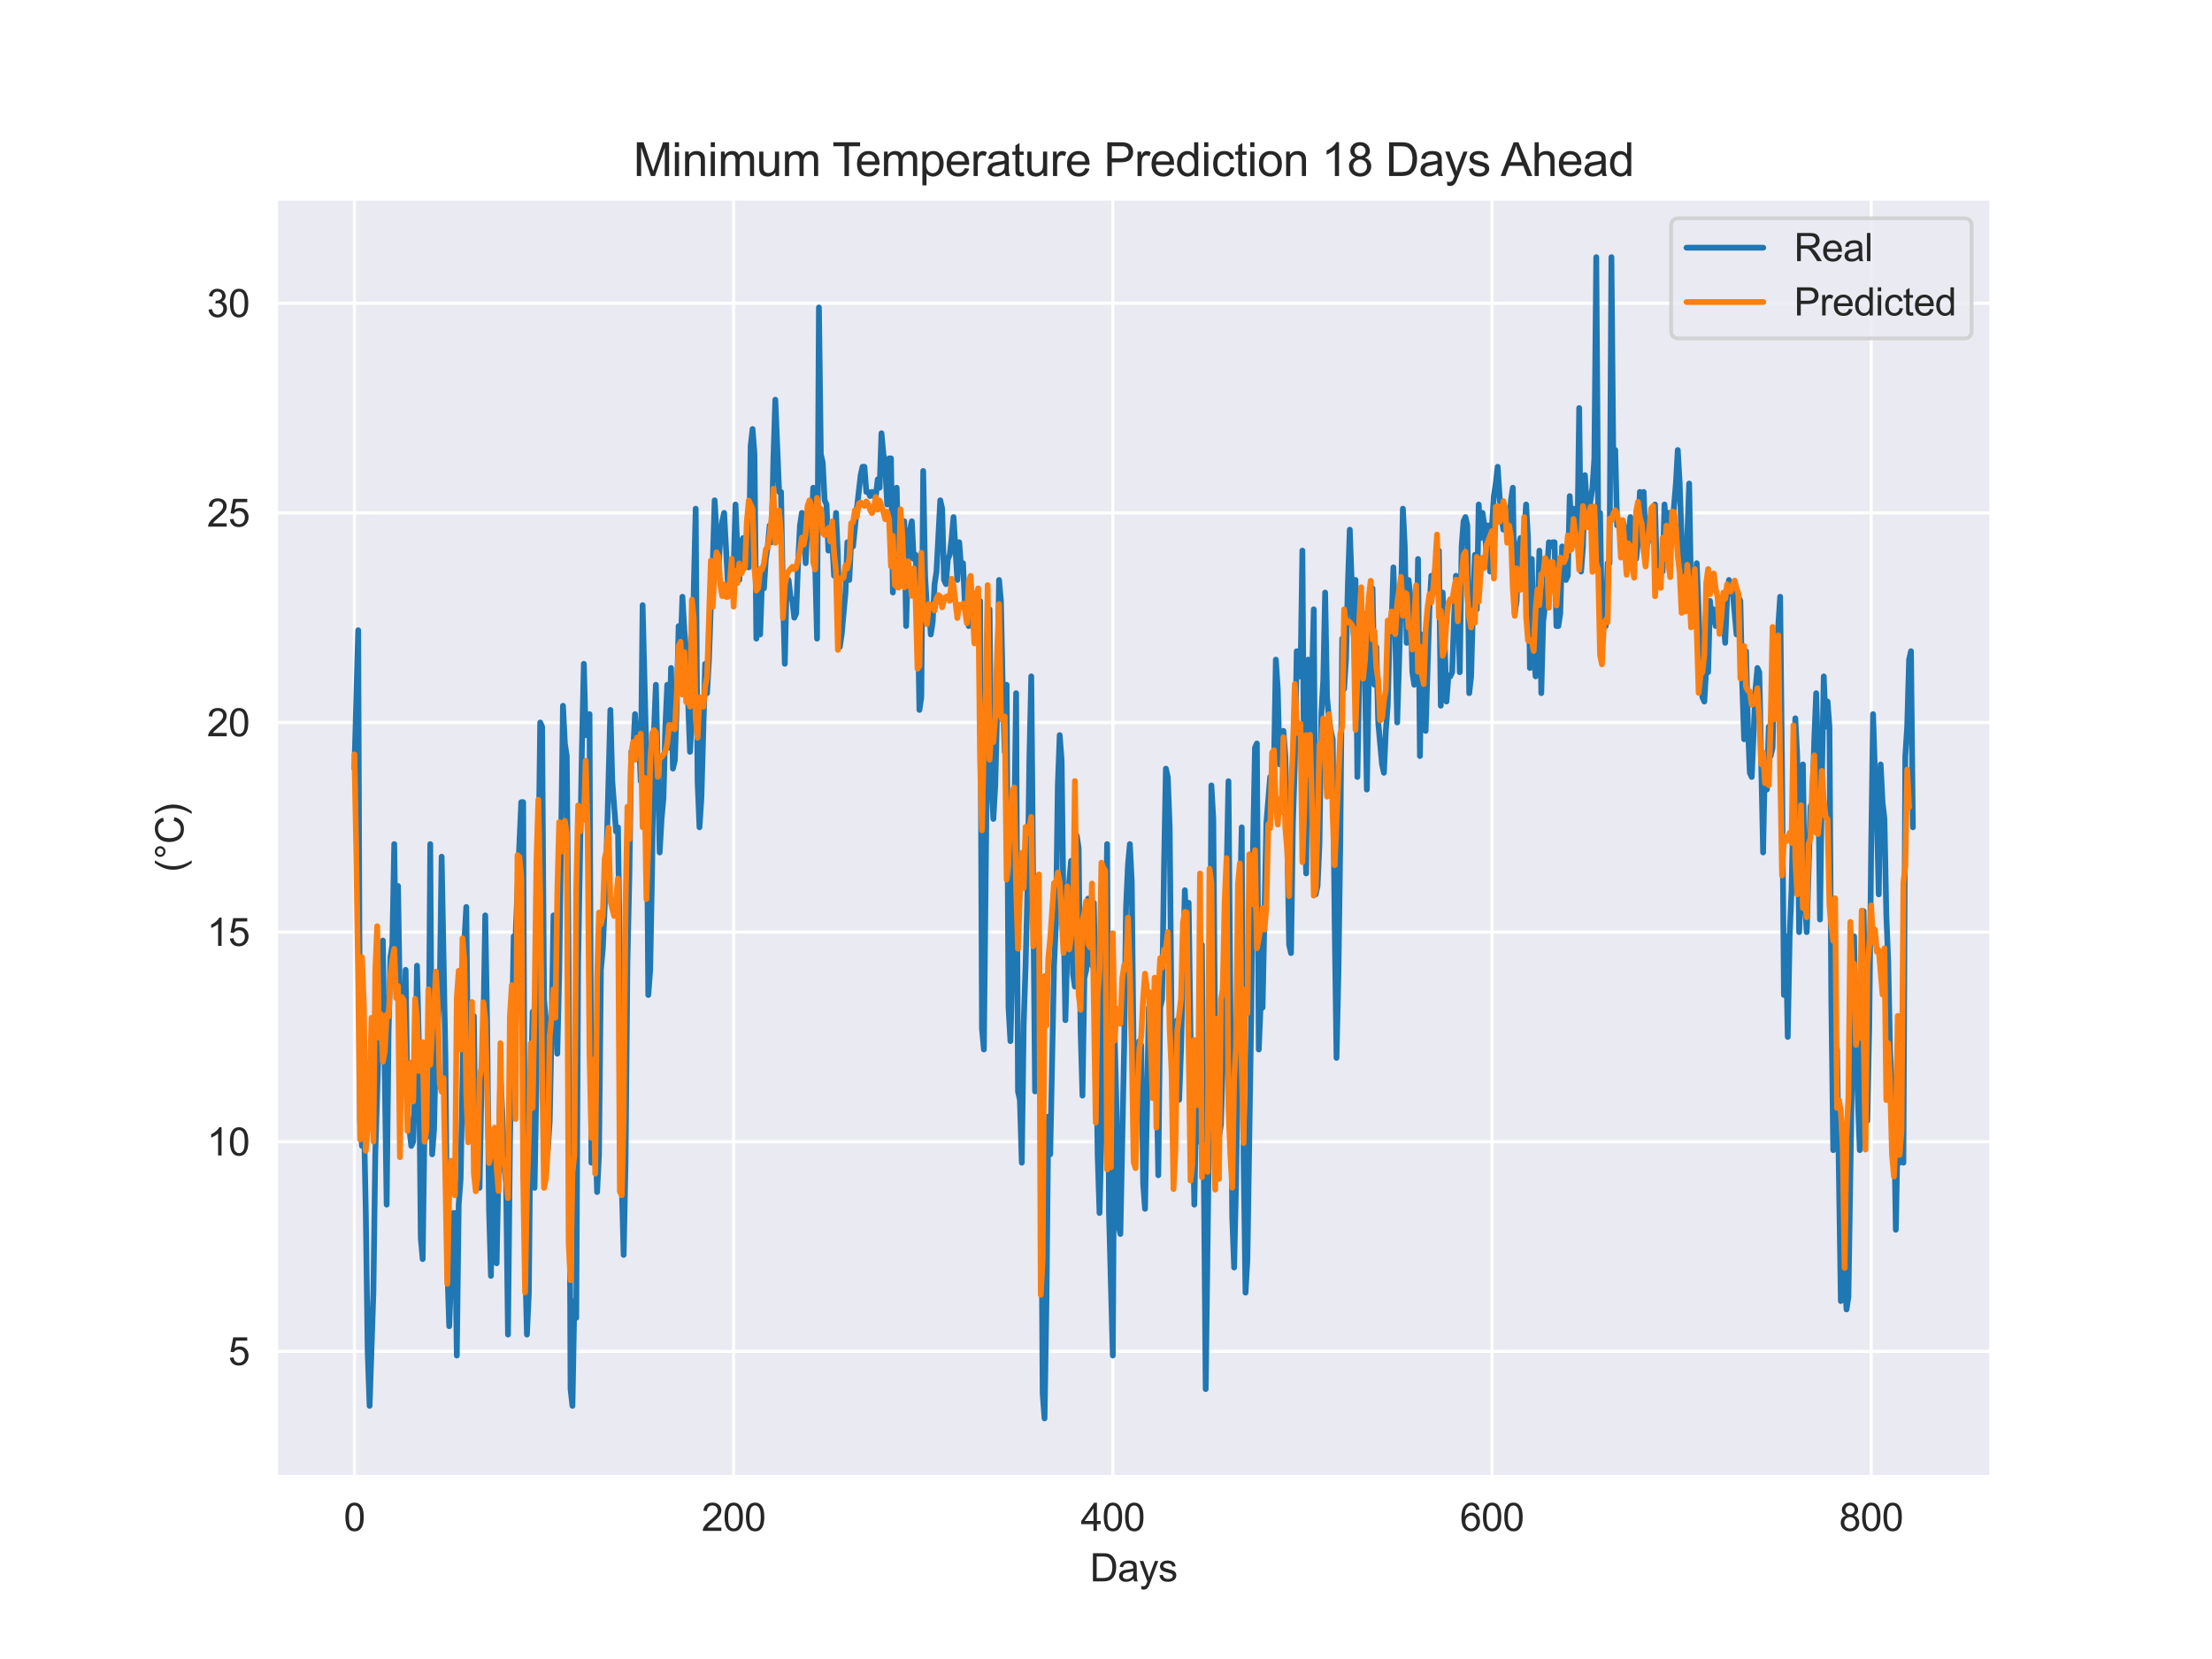 <?xml version="1.0" encoding="utf-8" standalone="no"?>
<!DOCTYPE svg PUBLIC "-//W3C//DTD SVG 1.1//EN"
  "http://www.w3.org/Graphics/SVG/1.1/DTD/svg11.dtd">
<svg xmlns:xlink="http://www.w3.org/1999/xlink" width="576pt" height="432pt" viewBox="0 0 576 432" xmlns="http://www.w3.org/2000/svg" version="1.1">
 <defs>
  <style type="text/css">*{stroke-linejoin: round; stroke-linecap: butt}</style>
 </defs>
 <g id="figure_1">
  <g id="patch_1">
   <path d="M 0 432 
L 576 432 
L 576 0 
L 0 0 
z
" style="fill: #ffffff"/>
  </g>
  <g id="axes_1">
   <g id="patch_2">
    <path d="M 72 384.48 
L 518.4 384.48 
L 518.4 51.84 
L 72 51.84 
z
" style="fill: #eaeaf2"/>
   </g>
   <g id="matplotlib.axis_1">
    <g id="xtick_1">
     <g id="line2d_1">
      <path d="M 92.291 384.48 
L 92.291 51.84 
" clip-path="url(#pefe09cc3d1)" style="fill: none; stroke: #ffffff; stroke-width: 0.8; stroke-linecap: round"/>
     </g>
     <g id="text_1">
      <!-- 0 -->
      <g style="fill: #262626" transform="translate(89.51 398.638) scale(0.1 -0.1)">
       <defs>
        <path id="ArialMT-30" d="M 266 2259 
Q 266 3072 433 3567 
Q 600 4063 929 4331 
Q 1259 4600 1759 4600 
Q 2128 4600 2406 4451 
Q 2684 4303 2865 4023 
Q 3047 3744 3150 3342 
Q 3253 2941 3253 2259 
Q 3253 1453 3087 958 
Q 2922 463 2592 192 
Q 2263 -78 1759 -78 
Q 1097 -78 719 397 
Q 266 969 266 2259 
z
M 844 2259 
Q 844 1131 1108 757 
Q 1372 384 1759 384 
Q 2147 384 2411 759 
Q 2675 1134 2675 2259 
Q 2675 3391 2411 3762 
Q 2147 4134 1753 4134 
Q 1366 4134 1134 3806 
Q 844 3388 844 2259 
z
" transform="scale(0.016)"/>
       </defs>
       <use xlink:href="#ArialMT-30"/>
      </g>
     </g>
    </g>
    <g id="xtick_2">
     <g id="line2d_2">
      <path d="M 191.03 384.48 
L 191.03 51.84 
" clip-path="url(#pefe09cc3d1)" style="fill: none; stroke: #ffffff; stroke-width: 0.8; stroke-linecap: round"/>
     </g>
     <g id="text_2">
      <!-- 200 -->
      <g style="fill: #262626" transform="translate(182.689 398.638) scale(0.1 -0.1)">
       <defs>
        <path id="ArialMT-32" d="M 3222 541 
L 3222 0 
L 194 0 
Q 188 203 259 391 
Q 375 700 629 1000 
Q 884 1300 1366 1694 
Q 2113 2306 2375 2664 
Q 2638 3022 2638 3341 
Q 2638 3675 2398 3904 
Q 2159 4134 1775 4134 
Q 1369 4134 1125 3890 
Q 881 3647 878 3216 
L 300 3275 
Q 359 3922 746 4261 
Q 1134 4600 1788 4600 
Q 2447 4600 2831 4234 
Q 3216 3869 3216 3328 
Q 3216 3053 3103 2787 
Q 2991 2522 2730 2228 
Q 2469 1934 1863 1422 
Q 1356 997 1212 845 
Q 1069 694 975 541 
L 3222 541 
z
" transform="scale(0.016)"/>
       </defs>
       <use xlink:href="#ArialMT-32"/>
       <use xlink:href="#ArialMT-30" x="55.615"/>
       <use xlink:href="#ArialMT-30" x="111.23"/>
      </g>
     </g>
    </g>
    <g id="xtick_3">
     <g id="line2d_3">
      <path d="M 289.769 384.48 
L 289.769 51.84 
" clip-path="url(#pefe09cc3d1)" style="fill: none; stroke: #ffffff; stroke-width: 0.8; stroke-linecap: round"/>
     </g>
     <g id="text_3">
      <!-- 400 -->
      <g style="fill: #262626" transform="translate(281.428 398.638) scale(0.1 -0.1)">
       <defs>
        <path id="ArialMT-34" d="M 2069 0 
L 2069 1097 
L 81 1097 
L 81 1613 
L 2172 4581 
L 2631 4581 
L 2631 1613 
L 3250 1613 
L 3250 1097 
L 2631 1097 
L 2631 0 
L 2069 0 
z
M 2069 1613 
L 2069 3678 
L 634 1613 
L 2069 1613 
z
" transform="scale(0.016)"/>
       </defs>
       <use xlink:href="#ArialMT-34"/>
       <use xlink:href="#ArialMT-30" x="55.615"/>
       <use xlink:href="#ArialMT-30" x="111.23"/>
      </g>
     </g>
    </g>
    <g id="xtick_4">
     <g id="line2d_4">
      <path d="M 388.509 384.48 
L 388.509 51.84 
" clip-path="url(#pefe09cc3d1)" style="fill: none; stroke: #ffffff; stroke-width: 0.8; stroke-linecap: round"/>
     </g>
     <g id="text_4">
      <!-- 600 -->
      <g style="fill: #262626" transform="translate(380.167 398.638) scale(0.1 -0.1)">
       <defs>
        <path id="ArialMT-36" d="M 3184 3459 
L 2625 3416 
Q 2550 3747 2413 3897 
Q 2184 4138 1850 4138 
Q 1581 4138 1378 3988 
Q 1113 3794 959 3422 
Q 806 3050 800 2363 
Q 1003 2672 1297 2822 
Q 1591 2972 1913 2972 
Q 2475 2972 2870 2558 
Q 3266 2144 3266 1488 
Q 3266 1056 3080 686 
Q 2894 316 2569 119 
Q 2244 -78 1831 -78 
Q 1128 -78 684 439 
Q 241 956 241 2144 
Q 241 3472 731 4075 
Q 1159 4600 1884 4600 
Q 2425 4600 2770 4297 
Q 3116 3994 3184 3459 
z
M 888 1484 
Q 888 1194 1011 928 
Q 1134 663 1356 523 
Q 1578 384 1822 384 
Q 2178 384 2434 671 
Q 2691 959 2691 1453 
Q 2691 1928 2437 2201 
Q 2184 2475 1800 2475 
Q 1419 2475 1153 2201 
Q 888 1928 888 1484 
z
" transform="scale(0.016)"/>
       </defs>
       <use xlink:href="#ArialMT-36"/>
       <use xlink:href="#ArialMT-30" x="55.615"/>
       <use xlink:href="#ArialMT-30" x="111.23"/>
      </g>
     </g>
    </g>
    <g id="xtick_5">
     <g id="line2d_5">
      <path d="M 487.248 384.48 
L 487.248 51.84 
" clip-path="url(#pefe09cc3d1)" style="fill: none; stroke: #ffffff; stroke-width: 0.8; stroke-linecap: round"/>
     </g>
     <g id="text_5">
      <!-- 800 -->
      <g style="fill: #262626" transform="translate(478.906 398.638) scale(0.1 -0.1)">
       <defs>
        <path id="ArialMT-38" d="M 1131 2484 
Q 781 2613 612 2850 
Q 444 3088 444 3419 
Q 444 3919 803 4259 
Q 1163 4600 1759 4600 
Q 2359 4600 2725 4251 
Q 3091 3903 3091 3403 
Q 3091 3084 2923 2848 
Q 2756 2613 2416 2484 
Q 2838 2347 3058 2040 
Q 3278 1734 3278 1309 
Q 3278 722 2862 322 
Q 2447 -78 1769 -78 
Q 1091 -78 675 323 
Q 259 725 259 1325 
Q 259 1772 486 2073 
Q 713 2375 1131 2484 
z
M 1019 3438 
Q 1019 3113 1228 2906 
Q 1438 2700 1772 2700 
Q 2097 2700 2305 2904 
Q 2513 3109 2513 3406 
Q 2513 3716 2298 3927 
Q 2084 4138 1766 4138 
Q 1444 4138 1231 3931 
Q 1019 3725 1019 3438 
z
M 838 1322 
Q 838 1081 952 856 
Q 1066 631 1291 507 
Q 1516 384 1775 384 
Q 2178 384 2440 643 
Q 2703 903 2703 1303 
Q 2703 1709 2433 1975 
Q 2163 2241 1756 2241 
Q 1359 2241 1098 1978 
Q 838 1716 838 1322 
z
" transform="scale(0.016)"/>
       </defs>
       <use xlink:href="#ArialMT-38"/>
       <use xlink:href="#ArialMT-30" x="55.615"/>
       <use xlink:href="#ArialMT-30" x="111.23"/>
      </g>
     </g>
    </g>
    <g id="text_6">
     <!-- Days -->
     <g style="fill: #262626" transform="translate(283.809 411.783) scale(0.1 -0.1)">
      <defs>
       <path id="ArialMT-44" d="M 494 0 
L 494 4581 
L 2072 4581 
Q 2606 4581 2888 4516 
Q 3281 4425 3559 4188 
Q 3922 3881 4101 3404 
Q 4281 2928 4281 2316 
Q 4281 1794 4159 1391 
Q 4038 988 3847 723 
Q 3656 459 3429 307 
Q 3203 156 2883 78 
Q 2563 0 2147 0 
L 494 0 
z
M 1100 541 
L 2078 541 
Q 2531 541 2789 625 
Q 3047 709 3200 863 
Q 3416 1078 3536 1442 
Q 3656 1806 3656 2325 
Q 3656 3044 3420 3430 
Q 3184 3816 2847 3947 
Q 2603 4041 2063 4041 
L 1100 4041 
L 1100 541 
z
" transform="scale(0.016)"/>
       <path id="ArialMT-61" d="M 2588 409 
Q 2275 144 1986 34 
Q 1697 -75 1366 -75 
Q 819 -75 525 192 
Q 231 459 231 875 
Q 231 1119 342 1320 
Q 453 1522 633 1644 
Q 813 1766 1038 1828 
Q 1203 1872 1538 1913 
Q 2219 1994 2541 2106 
Q 2544 2222 2544 2253 
Q 2544 2597 2384 2738 
Q 2169 2928 1744 2928 
Q 1347 2928 1158 2789 
Q 969 2650 878 2297 
L 328 2372 
Q 403 2725 575 2942 
Q 747 3159 1072 3276 
Q 1397 3394 1825 3394 
Q 2250 3394 2515 3294 
Q 2781 3194 2906 3042 
Q 3031 2891 3081 2659 
Q 3109 2516 3109 2141 
L 3109 1391 
Q 3109 606 3145 398 
Q 3181 191 3288 0 
L 2700 0 
Q 2613 175 2588 409 
z
M 2541 1666 
Q 2234 1541 1622 1453 
Q 1275 1403 1131 1340 
Q 988 1278 909 1158 
Q 831 1038 831 891 
Q 831 666 1001 516 
Q 1172 366 1500 366 
Q 1825 366 2078 508 
Q 2331 650 2450 897 
Q 2541 1088 2541 1459 
L 2541 1666 
z
" transform="scale(0.016)"/>
       <path id="ArialMT-79" d="M 397 -1278 
L 334 -750 
Q 519 -800 656 -800 
Q 844 -800 956 -737 
Q 1069 -675 1141 -563 
Q 1194 -478 1313 -144 
Q 1328 -97 1363 -6 
L 103 3319 
L 709 3319 
L 1400 1397 
Q 1534 1031 1641 628 
Q 1738 1016 1872 1384 
L 2581 3319 
L 3144 3319 
L 1881 -56 
Q 1678 -603 1566 -809 
Q 1416 -1088 1222 -1217 
Q 1028 -1347 759 -1347 
Q 597 -1347 397 -1278 
z
" transform="scale(0.016)"/>
       <path id="ArialMT-73" d="M 197 991 
L 753 1078 
Q 800 744 1014 566 
Q 1228 388 1613 388 
Q 2000 388 2187 545 
Q 2375 703 2375 916 
Q 2375 1106 2209 1216 
Q 2094 1291 1634 1406 
Q 1016 1563 777 1677 
Q 538 1791 414 1992 
Q 291 2194 291 2438 
Q 291 2659 392 2848 
Q 494 3038 669 3163 
Q 800 3259 1026 3326 
Q 1253 3394 1513 3394 
Q 1903 3394 2198 3281 
Q 2494 3169 2634 2976 
Q 2775 2784 2828 2463 
L 2278 2388 
Q 2241 2644 2061 2787 
Q 1881 2931 1553 2931 
Q 1166 2931 1000 2803 
Q 834 2675 834 2503 
Q 834 2394 903 2306 
Q 972 2216 1119 2156 
Q 1203 2125 1616 2013 
Q 2213 1853 2448 1751 
Q 2684 1650 2818 1456 
Q 2953 1263 2953 975 
Q 2953 694 2789 445 
Q 2625 197 2315 61 
Q 2006 -75 1616 -75 
Q 969 -75 630 194 
Q 291 463 197 991 
z
" transform="scale(0.016)"/>
      </defs>
      <use xlink:href="#ArialMT-44"/>
      <use xlink:href="#ArialMT-61" x="72.217"/>
      <use xlink:href="#ArialMT-79" x="127.832"/>
      <use xlink:href="#ArialMT-73" x="177.832"/>
     </g>
    </g>
   </g>
   <g id="matplotlib.axis_2">
    <g id="ytick_1">
     <g id="line2d_6">
      <path d="M 72 351.893 
L 518.4 351.893 
" clip-path="url(#pefe09cc3d1)" style="fill: none; stroke: #ffffff; stroke-width: 0.8; stroke-linecap: round"/>
     </g>
     <g id="text_7">
      <!-- 5 -->
      <g style="fill: #262626" transform="translate(59.439 355.472) scale(0.1 -0.1)">
       <defs>
        <path id="ArialMT-35" d="M 266 1200 
L 856 1250 
Q 922 819 1161 601 
Q 1400 384 1738 384 
Q 2144 384 2425 690 
Q 2706 997 2706 1503 
Q 2706 1984 2436 2262 
Q 2166 2541 1728 2541 
Q 1456 2541 1237 2417 
Q 1019 2294 894 2097 
L 366 2166 
L 809 4519 
L 3088 4519 
L 3088 3981 
L 1259 3981 
L 1013 2750 
Q 1425 3038 1878 3038 
Q 2478 3038 2890 2622 
Q 3303 2206 3303 1553 
Q 3303 931 2941 478 
Q 2500 -78 1738 -78 
Q 1113 -78 717 272 
Q 322 622 266 1200 
z
" transform="scale(0.016)"/>
       </defs>
       <use xlink:href="#ArialMT-35"/>
      </g>
     </g>
    </g>
    <g id="ytick_2">
     <g id="line2d_7">
      <path d="M 72 297.308 
L 518.4 297.308 
" clip-path="url(#pefe09cc3d1)" style="fill: none; stroke: #ffffff; stroke-width: 0.8; stroke-linecap: round"/>
     </g>
     <g id="text_8">
      <!-- 10 -->
      <g style="fill: #262626" transform="translate(53.878 300.887) scale(0.1 -0.1)">
       <defs>
        <path id="ArialMT-31" d="M 2384 0 
L 1822 0 
L 1822 3584 
Q 1619 3391 1289 3197 
Q 959 3003 697 2906 
L 697 3450 
Q 1169 3672 1522 3987 
Q 1875 4303 2022 4600 
L 2384 4600 
L 2384 0 
z
" transform="scale(0.016)"/>
       </defs>
       <use xlink:href="#ArialMT-31"/>
       <use xlink:href="#ArialMT-30" x="55.615"/>
      </g>
     </g>
    </g>
    <g id="ytick_3">
     <g id="line2d_8">
      <path d="M 72 242.723 
L 518.4 242.723 
" clip-path="url(#pefe09cc3d1)" style="fill: none; stroke: #ffffff; stroke-width: 0.8; stroke-linecap: round"/>
     </g>
     <g id="text_9">
      <!-- 15 -->
      <g style="fill: #262626" transform="translate(53.878 246.302) scale(0.1 -0.1)">
       <use xlink:href="#ArialMT-31"/>
       <use xlink:href="#ArialMT-35" x="55.615"/>
      </g>
     </g>
    </g>
    <g id="ytick_4">
     <g id="line2d_9">
      <path d="M 72 188.138 
L 518.4 188.138 
" clip-path="url(#pefe09cc3d1)" style="fill: none; stroke: #ffffff; stroke-width: 0.8; stroke-linecap: round"/>
     </g>
     <g id="text_10">
      <!-- 20 -->
      <g style="fill: #262626" transform="translate(53.878 191.717) scale(0.1 -0.1)">
       <use xlink:href="#ArialMT-32"/>
       <use xlink:href="#ArialMT-30" x="55.615"/>
      </g>
     </g>
    </g>
    <g id="ytick_5">
     <g id="line2d_10">
      <path d="M 72 133.554 
L 518.4 133.554 
" clip-path="url(#pefe09cc3d1)" style="fill: none; stroke: #ffffff; stroke-width: 0.8; stroke-linecap: round"/>
     </g>
     <g id="text_11">
      <!-- 25 -->
      <g style="fill: #262626" transform="translate(53.878 137.132) scale(0.1 -0.1)">
       <use xlink:href="#ArialMT-32"/>
       <use xlink:href="#ArialMT-35" x="55.615"/>
      </g>
     </g>
    </g>
    <g id="ytick_6">
     <g id="line2d_11">
      <path d="M 72 78.969 
L 518.4 78.969 
" clip-path="url(#pefe09cc3d1)" style="fill: none; stroke: #ffffff; stroke-width: 0.8; stroke-linecap: round"/>
     </g>
     <g id="text_12">
      <!-- 30 -->
      <g style="fill: #262626" transform="translate(53.878 82.548) scale(0.1 -0.1)">
       <defs>
        <path id="ArialMT-33" d="M 269 1209 
L 831 1284 
Q 928 806 1161 595 
Q 1394 384 1728 384 
Q 2125 384 2398 659 
Q 2672 934 2672 1341 
Q 2672 1728 2419 1979 
Q 2166 2231 1775 2231 
Q 1616 2231 1378 2169 
L 1441 2663 
Q 1497 2656 1531 2656 
Q 1891 2656 2178 2843 
Q 2466 3031 2466 3422 
Q 2466 3731 2256 3934 
Q 2047 4138 1716 4138 
Q 1388 4138 1169 3931 
Q 950 3725 888 3313 
L 325 3413 
Q 428 3978 793 4289 
Q 1159 4600 1703 4600 
Q 2078 4600 2393 4439 
Q 2709 4278 2876 4000 
Q 3044 3722 3044 3409 
Q 3044 3113 2884 2869 
Q 2725 2625 2413 2481 
Q 2819 2388 3044 2092 
Q 3269 1797 3269 1353 
Q 3269 753 2831 336 
Q 2394 -81 1725 -81 
Q 1122 -81 723 278 
Q 325 638 269 1209 
z
" transform="scale(0.016)"/>
       </defs>
       <use xlink:href="#ArialMT-33"/>
       <use xlink:href="#ArialMT-30" x="55.615"/>
      </g>
     </g>
    </g>
    <g id="text_13">
     <!-- (°C) -->
     <g style="fill: #262626" transform="translate(47.773 227.1) rotate(-90) scale(0.1 -0.1)">
      <defs>
       <path id="ArialMT-28" d="M 1497 -1347 
Q 1031 -759 709 28 
Q 388 816 388 1659 
Q 388 2403 628 3084 
Q 909 3875 1497 4659 
L 1900 4659 
Q 1522 4009 1400 3731 
Q 1209 3300 1100 2831 
Q 966 2247 966 1656 
Q 966 153 1900 -1347 
L 1497 -1347 
z
" transform="scale(0.016)"/>
       <path id="ArialMT-b0" d="M 400 3794 
Q 400 4153 654 4406 
Q 909 4659 1266 4659 
Q 1628 4659 1881 4406 
Q 2134 4153 2134 3794 
Q 2134 3434 1879 3179 
Q 1625 2925 1266 2925 
Q 909 2925 654 3178 
Q 400 3431 400 3794 
z
M 741 3794 
Q 741 3575 895 3420 
Q 1050 3266 1269 3266 
Q 1484 3266 1639 3420 
Q 1794 3575 1794 3794 
Q 1794 4013 1639 4167 
Q 1484 4322 1269 4322 
Q 1050 4322 895 4167 
Q 741 4013 741 3794 
z
" transform="scale(0.016)"/>
       <path id="ArialMT-43" d="M 3763 1606 
L 4369 1453 
Q 4178 706 3683 314 
Q 3188 -78 2472 -78 
Q 1731 -78 1267 223 
Q 803 525 561 1097 
Q 319 1669 319 2325 
Q 319 3041 592 3573 
Q 866 4106 1370 4382 
Q 1875 4659 2481 4659 
Q 3169 4659 3637 4309 
Q 4106 3959 4291 3325 
L 3694 3184 
Q 3534 3684 3231 3912 
Q 2928 4141 2469 4141 
Q 1941 4141 1586 3887 
Q 1231 3634 1087 3207 
Q 944 2781 944 2328 
Q 944 1744 1114 1308 
Q 1284 872 1643 656 
Q 2003 441 2422 441 
Q 2931 441 3284 734 
Q 3638 1028 3763 1606 
z
" transform="scale(0.016)"/>
       <path id="ArialMT-29" d="M 791 -1347 
L 388 -1347 
Q 1322 153 1322 1656 
Q 1322 2244 1188 2822 
Q 1081 3291 891 3722 
Q 769 4003 388 4659 
L 791 4659 
Q 1378 3875 1659 3084 
Q 1900 2403 1900 1659 
Q 1900 816 1576 28 
Q 1253 -759 791 -1347 
z
" transform="scale(0.016)"/>
      </defs>
      <use xlink:href="#ArialMT-28"/>
      <use xlink:href="#ArialMT-b0" x="33.301"/>
      <use xlink:href="#ArialMT-43" x="73.291"/>
      <use xlink:href="#ArialMT-29" x="145.508"/>
     </g>
    </g>
   </g>
   <g id="line2d_12">
    <path d="M 92.291 200.147 
L 93.278 164.121 
L 93.772 291.85 
L 94.266 298.4 
L 94.759 290.758 
L 95.253 315.867 
L 95.747 351.893 
L 96.24 366.085 
L 97.228 336.609 
L 97.722 300.583 
L 98.709 268.924 
L 99.696 244.907 
L 100.684 313.683 
L 101.177 268.924 
L 101.671 249.273 
L 102.165 245.998 
L 102.659 219.798 
L 103.152 255.824 
L 103.646 230.715 
L 104.14 262.374 
L 104.633 276.566 
L 105.127 274.382 
L 105.621 252.548 
L 106.114 289.666 
L 107.102 298.4 
L 107.595 297.308 
L 108.089 283.116 
L 108.583 251.457 
L 109.077 272.199 
L 109.57 322.417 
L 110.064 327.876 
L 110.558 291.85 
L 111.051 296.216 
L 111.545 287.483 
L 112.039 219.798 
L 112.532 300.583 
L 113.026 294.033 
L 113.52 271.107 
L 114.014 266.741 
L 114.507 258.007 
L 115.001 223.073 
L 115.988 275.474 
L 116.482 330.059 
L 116.976 345.343 
L 117.469 332.242 
L 117.963 315.867 
L 118.457 315.867 
L 118.95 352.985 
L 119.444 313.683 
L 119.938 307.133 
L 120.432 280.933 
L 120.925 244.907 
L 121.419 236.173 
L 121.913 282.024 
L 122.406 285.299 
L 122.9 264.557 
L 123.394 264.557 
L 123.887 304.95 
L 124.381 306.042 
L 124.875 309.317 
L 125.369 283.116 
L 125.862 267.832 
L 126.356 238.356 
L 126.85 266.741 
L 127.343 314.775 
L 127.837 332.242 
L 128.331 295.125 
L 128.824 297.308 
L 129.318 328.967 
L 130.306 279.841 
L 130.799 289.666 
L 131.293 303.858 
L 131.787 308.225 
L 132.28 347.526 
L 132.774 298.4 
L 133.761 243.815 
L 134.255 243.815 
L 135.242 219.798 
L 135.736 208.881 
L 136.23 208.881 
L 136.724 327.876 
L 137.217 347.526 
L 137.711 336.609 
L 138.205 285.299 
L 138.698 263.465 
L 139.192 309.317 
L 139.686 282.024 
L 140.179 226.348 
L 140.673 188.138 
L 141.167 189.23 
L 141.661 260.19 
L 142.154 265.649 
L 142.648 299.491 
L 143.142 291.85 
L 143.635 267.832 
L 144.129 238.356 
L 145.116 274.382 
L 145.61 253.64 
L 146.597 183.772 
L 147.091 193.597 
L 147.585 196.872 
L 148.079 252.548 
L 148.572 361.718 
L 149.066 366.085 
L 149.56 338.792 
L 150.053 343.159 
L 150.547 250.365 
L 151.534 194.689 
L 152.028 172.855 
L 152.522 191.413 
L 153.016 191.413 
L 153.509 185.955 
L 154.003 302.766 
L 154.99 294.033 
L 155.484 310.408 
L 155.978 300.583 
L 156.471 252.548 
L 156.965 247.09 
L 157.459 236.173 
L 157.952 221.981 
L 158.94 184.863 
L 159.434 203.422 
L 160.421 216.522 
L 160.915 215.431 
L 161.408 249.273 
L 161.902 308.225 
L 162.396 326.784 
L 162.889 302.766 
L 163.383 250.365 
L 163.877 228.531 
L 164.371 195.78 
L 164.864 195.78 
L 165.358 185.955 
L 165.852 193.597 
L 166.345 191.413 
L 166.839 203.422 
L 167.333 157.571 
L 168.32 196.872 
L 168.814 259.099 
L 169.307 252.548 
L 169.801 226.348 
L 170.295 190.322 
L 170.789 178.313 
L 171.776 221.981 
L 172.27 213.247 
L 172.763 207.789 
L 173.257 189.23 
L 173.751 178.313 
L 174.244 194.689 
L 174.738 173.946 
L 175.232 200.147 
L 175.726 197.964 
L 176.219 183.772 
L 176.713 163.029 
L 177.207 169.579 
L 177.7 155.387 
L 178.194 164.121 
L 178.688 169.579 
L 179.675 195.78 
L 180.169 187.047 
L 180.663 153.204 
L 181.156 132.462 
L 181.65 203.422 
L 182.144 215.431 
L 182.637 207.789 
L 183.625 172.855 
L 184.118 180.496 
L 184.612 171.763 
L 185.106 157.571 
L 185.599 146.654 
L 186.093 130.278 
L 187.081 147.746 
L 187.574 140.104 
L 188.068 135.737 
L 188.562 133.554 
L 189.549 152.112 
L 190.043 149.929 
L 190.536 151.021 
L 191.03 147.746 
L 191.524 131.37 
L 192.018 143.379 
L 192.511 151.021 
L 193.005 141.195 
L 193.499 140.104 
L 193.992 146.654 
L 194.486 142.287 
L 194.98 147.746 
L 195.473 116.086 
L 195.967 111.72 
L 196.461 118.27 
L 196.954 166.304 
L 197.448 159.754 
L 197.942 165.213 
L 198.436 151.021 
L 198.929 153.204 
L 199.423 145.562 
L 199.917 142.287 
L 200.41 136.829 
L 200.904 141.195 
L 201.398 119.361 
L 201.891 104.078 
L 202.879 128.095 
L 203.373 128.095 
L 203.866 154.296 
L 204.36 172.855 
L 204.854 151.021 
L 205.347 151.021 
L 205.841 155.387 
L 206.335 156.479 
L 206.828 160.846 
L 207.322 159.754 
L 207.816 146.654 
L 208.309 136.829 
L 208.803 133.554 
L 209.297 135.737 
L 209.791 146.654 
L 210.284 135.737 
L 210.778 136.829 
L 211.272 136.829 
L 211.765 127.003 
L 212.753 166.304 
L 213.246 80.06 
L 213.74 118.27 
L 214.234 120.453 
L 214.728 130.278 
L 215.221 131.37 
L 215.715 143.379 
L 216.209 140.104 
L 216.702 141.195 
L 217.196 149.929 
L 217.69 133.554 
L 218.183 144.47 
L 218.677 168.488 
L 219.171 165.213 
L 220.158 154.296 
L 220.652 141.195 
L 221.146 151.021 
L 221.639 141.195 
L 222.133 142.287 
L 223.12 132.462 
L 224.108 123.728 
L 224.601 121.545 
L 225.095 121.545 
L 225.589 128.095 
L 226.083 128.095 
L 226.576 129.187 
L 227.07 128.095 
L 227.564 129.187 
L 228.057 129.187 
L 228.551 124.82 
L 229.045 127.003 
L 229.538 112.811 
L 230.032 118.27 
L 230.526 121.545 
L 231.02 131.37 
L 231.513 119.361 
L 232.007 119.361 
L 232.501 154.296 
L 232.994 131.37 
L 233.488 127.003 
L 233.982 146.654 
L 234.475 144.47 
L 234.969 135.737 
L 235.463 135.737 
L 235.956 163.029 
L 236.45 145.562 
L 236.944 137.92 
L 237.438 135.737 
L 237.931 145.562 
L 238.425 144.47 
L 238.919 156.479 
L 239.412 184.863 
L 239.906 181.588 
L 240.4 122.637 
L 240.893 149.929 
L 241.387 158.663 
L 241.881 157.571 
L 242.375 165.213 
L 242.868 161.938 
L 243.362 152.112 
L 243.856 148.837 
L 244.843 130.278 
L 245.337 132.462 
L 245.83 151.021 
L 246.324 152.112 
L 246.818 145.562 
L 247.311 144.47 
L 247.805 140.104 
L 248.299 134.645 
L 249.286 151.021 
L 249.78 141.195 
L 250.274 147.746 
L 250.767 146.654 
L 251.261 157.571 
L 251.755 154.296 
L 252.248 163.029 
L 252.742 159.754 
L 253.236 154.296 
L 253.73 160.846 
L 254.223 164.121 
L 254.717 160.846 
L 255.211 156.479 
L 255.704 267.832 
L 256.198 273.291 
L 257.185 179.405 
L 257.679 158.663 
L 258.173 204.514 
L 258.666 213.247 
L 259.16 204.514 
L 259.654 184.863 
L 260.148 151.021 
L 260.641 156.479 
L 261.135 180.496 
L 261.629 195.78 
L 262.122 178.313 
L 262.616 262.374 
L 263.11 271.107 
L 263.603 252.548 
L 264.591 180.496 
L 265.085 284.208 
L 265.578 286.391 
L 266.072 302.766 
L 266.566 266.741 
L 267.059 251.457 
L 267.553 231.806 
L 268.047 197.964 
L 268.54 176.13 
L 269.528 284.208 
L 270.022 272.199 
L 270.515 243.815 
L 271.009 285.299 
L 271.503 362.81 
L 271.996 369.36 
L 272.49 338.792 
L 272.984 290.758 
L 273.477 300.583 
L 274.465 251.457 
L 274.958 240.54 
L 275.452 204.514 
L 275.946 191.413 
L 276.44 197.964 
L 276.933 237.265 
L 277.427 265.649 
L 278.414 229.623 
L 278.908 224.164 
L 279.402 253.64 
L 279.895 256.915 
L 280.389 217.614 
L 280.883 220.889 
L 281.377 267.832 
L 281.87 285.299 
L 282.364 254.732 
L 282.858 252.548 
L 283.351 233.99 
L 283.845 241.631 
L 284.339 251.457 
L 284.832 235.081 
L 285.326 262.374 
L 285.82 300.583 
L 286.313 315.867 
L 286.807 296.216 
L 287.301 240.54 
L 287.795 250.365 
L 288.288 219.798 
L 288.782 315.867 
L 289.769 352.985 
L 290.263 270.016 
L 290.757 289.666 
L 291.25 319.142 
L 291.744 321.325 
L 292.732 272.199 
L 293.225 236.173 
L 293.719 225.256 
L 294.213 219.798 
L 294.706 229.623 
L 295.2 275.474 
L 295.694 296.216 
L 296.681 271.107 
L 297.175 272.199 
L 297.668 308.225 
L 298.162 314.775 
L 299.15 262.374 
L 299.643 275.474 
L 300.137 259.099 
L 300.631 262.374 
L 301.124 277.657 
L 301.618 306.042 
L 302.112 262.374 
L 302.605 260.19 
L 303.099 226.348 
L 303.593 200.147 
L 304.087 202.33 
L 304.58 215.431 
L 305.074 266.741 
L 306.061 292.941 
L 306.555 265.649 
L 307.049 286.391 
L 307.542 273.291 
L 308.53 231.806 
L 309.023 244.907 
L 309.517 235.081 
L 310.011 270.016 
L 310.505 286.391 
L 310.998 313.683 
L 311.492 288.574 
L 311.986 297.308 
L 312.479 252.548 
L 312.973 245.998 
L 313.96 361.718 
L 314.948 285.299 
L 315.442 204.514 
L 315.935 213.247 
L 316.429 273.291 
L 316.923 287.483 
L 317.416 296.216 
L 317.91 292.941 
L 318.897 261.282 
L 319.391 228.531 
L 319.885 203.422 
L 320.872 316.959 
L 321.366 330.059 
L 321.86 308.225 
L 322.353 278.749 
L 322.847 237.265 
L 323.341 215.431 
L 323.834 301.675 
L 324.328 336.609 
L 324.822 327.876 
L 325.809 264.557 
L 326.303 219.798 
L 326.797 194.689 
L 327.29 193.597 
L 327.784 273.291 
L 328.278 261.282 
L 328.771 262.374 
L 329.759 214.339 
L 330.746 202.33 
L 331.24 205.605 
L 331.734 199.055 
L 332.227 171.763 
L 332.721 179.405 
L 333.215 199.055 
L 333.708 195.78 
L 334.202 190.322 
L 334.696 196.872 
L 335.189 217.614 
L 335.683 245.998 
L 336.177 248.182 
L 336.67 214.339 
L 337.164 199.055 
L 337.658 169.579 
L 338.152 176.13 
L 338.645 176.13 
L 339.139 143.379 
L 339.633 211.064 
L 340.126 227.439 
L 340.62 171.763 
L 341.114 204.514 
L 341.607 178.313 
L 342.101 158.663 
L 342.595 232.898 
L 343.089 230.715 
L 343.582 219.798 
L 344.076 185.955 
L 344.57 177.221 
L 345.063 154.296 
L 345.557 181.588 
L 346.051 187.047 
L 346.544 190.322 
L 347.038 192.505 
L 347.532 239.448 
L 348.025 275.474 
L 348.519 253.64 
L 349.013 218.706 
L 349.507 166.304 
L 350 179.405 
L 350.494 171.763 
L 350.988 152.112 
L 351.481 137.92 
L 352.469 165.213 
L 352.962 151.021 
L 353.456 202.33 
L 353.95 176.13 
L 354.937 159.754 
L 355.431 176.13 
L 355.925 205.605 
L 356.418 177.221 
L 356.912 156.479 
L 357.406 153.204 
L 357.899 178.313 
L 358.393 168.488 
L 358.887 188.138 
L 359.874 199.055 
L 360.368 201.239 
L 360.862 190.322 
L 361.355 183.772 
L 361.849 165.213 
L 362.343 163.029 
L 362.836 147.746 
L 363.33 165.213 
L 363.824 188.138 
L 364.811 156.479 
L 365.305 132.462 
L 365.799 142.287 
L 366.292 167.396 
L 366.786 151.021 
L 367.28 155.387 
L 367.773 175.038 
L 368.267 178.313 
L 368.761 175.038 
L 369.254 145.562 
L 369.748 196.872 
L 370.242 165.213 
L 370.736 184.863 
L 371.229 190.322 
L 372.217 158.663 
L 372.71 149.929 
L 373.204 151.021 
L 373.698 148.837 
L 374.191 144.47 
L 374.685 143.379 
L 375.179 183.772 
L 375.672 154.296 
L 376.166 166.304 
L 376.66 182.68 
L 377.154 176.13 
L 377.647 176.13 
L 378.141 175.038 
L 378.635 160.846 
L 379.128 149.929 
L 379.622 155.387 
L 380.116 175.038 
L 380.609 142.287 
L 381.103 135.737 
L 381.597 134.645 
L 382.091 136.829 
L 382.584 180.496 
L 383.078 176.13 
L 383.572 157.571 
L 384.065 144.47 
L 384.559 158.663 
L 385.053 131.37 
L 385.546 140.104 
L 386.04 133.554 
L 386.534 136.829 
L 387.027 143.379 
L 387.521 136.829 
L 388.015 148.837 
L 388.509 136.829 
L 389.002 129.187 
L 389.496 125.912 
L 389.99 121.545 
L 390.483 129.187 
L 390.977 134.645 
L 391.471 137.92 
L 391.964 132.462 
L 392.458 137.92 
L 392.952 137.92 
L 393.446 130.278 
L 393.939 127.003 
L 394.433 159.754 
L 394.927 156.479 
L 395.42 142.287 
L 395.914 140.104 
L 396.408 145.562 
L 397.395 131.37 
L 397.889 140.104 
L 398.382 173.946 
L 398.876 145.562 
L 399.37 169.579 
L 399.864 176.13 
L 400.357 161.938 
L 400.851 143.379 
L 401.345 180.496 
L 401.838 161.938 
L 402.332 157.571 
L 403.319 141.195 
L 403.813 142.287 
L 404.307 141.195 
L 404.801 141.195 
L 405.294 163.029 
L 405.788 163.029 
L 406.282 159.754 
L 406.775 142.287 
L 407.269 143.379 
L 407.763 151.021 
L 408.256 149.929 
L 408.75 129.187 
L 409.244 137.92 
L 409.737 132.462 
L 410.231 135.737 
L 410.725 142.287 
L 411.219 106.261 
L 411.712 148.837 
L 412.206 142.287 
L 412.7 123.728 
L 413.193 131.37 
L 413.687 133.554 
L 414.674 127.003 
L 415.168 119.361 
L 415.662 66.96 
L 416.156 134.645 
L 416.649 133.554 
L 417.143 161.938 
L 417.637 152.112 
L 418.13 163.029 
L 418.624 146.654 
L 419.118 146.654 
L 419.611 66.96 
L 420.105 120.453 
L 420.599 117.178 
L 421.093 136.829 
L 421.586 135.737 
L 422.574 135.737 
L 423.067 137.92 
L 423.561 137.92 
L 424.055 140.104 
L 424.548 134.645 
L 425.042 142.287 
L 425.536 144.47 
L 426.029 145.562 
L 426.523 141.195 
L 427.017 128.095 
L 427.511 129.187 
L 428.004 128.095 
L 428.498 141.195 
L 429.485 139.012 
L 430.473 141.195 
L 430.966 131.37 
L 431.46 149.929 
L 431.954 146.654 
L 432.448 146.654 
L 432.941 148.837 
L 433.435 131.37 
L 433.929 139.012 
L 434.422 133.554 
L 434.916 133.554 
L 435.41 137.92 
L 436.397 125.912 
L 436.891 117.178 
L 437.384 125.912 
L 437.878 140.104 
L 438.372 151.021 
L 438.866 149.929 
L 439.359 140.104 
L 439.853 125.912 
L 440.347 154.296 
L 440.84 163.029 
L 441.334 160.846 
L 441.828 146.654 
L 442.815 171.763 
L 443.309 181.588 
L 443.803 182.68 
L 444.296 173.946 
L 444.79 175.038 
L 445.284 156.479 
L 445.777 161.938 
L 446.271 158.663 
L 446.765 163.029 
L 447.752 156.479 
L 448.246 160.846 
L 448.739 160.846 
L 449.233 167.396 
L 449.727 155.387 
L 450.221 151.021 
L 450.714 154.296 
L 451.208 154.296 
L 452.195 165.213 
L 452.689 155.387 
L 453.183 156.479 
L 453.676 178.313 
L 454.17 192.505 
L 454.664 169.579 
L 455.158 189.23 
L 455.651 201.239 
L 456.145 202.33 
L 457.132 179.405 
L 457.626 173.946 
L 458.12 175.038 
L 459.107 221.981 
L 459.601 196.872 
L 460.094 205.605 
L 460.588 189.23 
L 461.082 196.872 
L 461.576 194.689 
L 462.069 172.855 
L 462.563 175.038 
L 463.057 163.029 
L 463.55 155.387 
L 464.044 201.239 
L 464.538 259.099 
L 465.031 243.815 
L 465.525 270.016 
L 466.019 243.815 
L 466.513 231.806 
L 467.5 187.047 
L 467.994 196.872 
L 468.487 242.723 
L 468.981 230.715 
L 469.475 199.055 
L 469.968 233.99 
L 470.462 242.723 
L 471.45 209.972 
L 471.943 208.881 
L 472.437 192.505 
L 472.931 180.496 
L 473.424 197.964 
L 473.918 239.448 
L 474.412 203.422 
L 474.905 176.13 
L 475.399 189.23 
L 475.893 182.68 
L 476.386 189.23 
L 476.88 261.282 
L 477.374 299.491 
L 478.361 273.291 
L 479.349 338.792 
L 479.842 314.775 
L 480.336 332.242 
L 480.83 340.976 
L 481.323 337.701 
L 482.805 243.815 
L 483.298 273.291 
L 484.286 299.491 
L 484.779 275.474 
L 485.273 237.265 
L 486.26 291.85 
L 486.754 267.832 
L 487.248 220.889 
L 487.741 185.955 
L 488.235 201.239 
L 488.729 212.156 
L 489.223 232.898 
L 489.716 199.055 
L 490.21 208.881 
L 490.704 213.247 
L 491.197 238.356 
L 491.691 250.365 
L 492.185 274.382 
L 492.678 283.116 
L 493.172 288.574 
L 493.666 320.234 
L 494.16 295.125 
L 494.653 302.766 
L 495.147 298.4 
L 495.641 302.766 
L 496.134 196.872 
L 496.628 189.23 
L 497.122 171.763 
L 497.615 169.579 
L 498.109 215.431 
L 498.109 215.431 
" clip-path="url(#pefe09cc3d1)" style="fill: none; stroke: #1f77b4; stroke-width: 1.5; stroke-linecap: round"/>
   </g>
   <g id="line2d_13">
    <path d="M 92.291 196.457 
L 92.785 222.658 
L 93.278 255.944 
L 93.772 296.751 
L 94.266 249.262 
L 94.759 262.155 
L 95.253 299.655 
L 95.747 293.345 
L 96.24 284.393 
L 96.734 265.037 
L 97.228 297.264 
L 97.722 252.952 
L 98.215 241.184 
L 98.709 270.212 
L 99.203 264.12 
L 99.696 276.478 
L 100.19 273.815 
L 100.684 264.175 
L 101.177 264.721 
L 101.671 254.011 
L 102.165 249.863 
L 102.659 247.068 
L 103.152 259.906 
L 103.646 256.73 
L 104.14 301.325 
L 104.633 259.612 
L 105.127 260.43 
L 106.114 294.524 
L 106.608 277.112 
L 107.102 276.653 
L 107.595 286.828 
L 108.089 260.103 
L 108.583 264.808 
L 109.077 278.924 
L 109.57 273.192 
L 110.064 271.369 
L 110.558 297.297 
L 111.051 294.109 
L 111.545 257.625 
L 112.039 277.275 
L 112.532 268.553 
L 113.026 262.177 
L 113.52 252.996 
L 114.014 262.57 
L 114.507 282.166 
L 115.001 284.273 
L 115.495 280.725 
L 116.482 334.317 
L 116.976 309.546 
L 117.469 302.253 
L 117.963 305.878 
L 118.457 311.249 
L 118.95 259.83 
L 119.444 252.789 
L 119.938 273.334 
L 120.432 244.339 
L 120.925 250.016 
L 121.419 284.83 
L 121.913 297.461 
L 122.406 290.605 
L 122.9 260.911 
L 123.394 305.539 
L 123.887 310.212 
L 124.381 306.129 
L 124.875 280.802 
L 125.369 278.061 
L 125.862 261.009 
L 126.356 265.474 
L 127.343 302.865 
L 127.837 300.649 
L 128.331 294.35 
L 128.824 293.629 
L 129.318 303.946 
L 129.812 310.146 
L 130.306 271.62 
L 130.799 302.81 
L 131.293 301.98 
L 132.28 311.97 
L 132.774 264.765 
L 133.268 256.522 
L 133.761 261.5 
L 134.255 291.391 
L 134.749 222.68 
L 135.242 223.127 
L 135.736 228.564 
L 136.23 306.173 
L 136.724 336.565 
L 137.217 310.026 
L 137.711 295.463 
L 138.205 271.719 
L 138.698 288.531 
L 139.192 261.555 
L 139.686 224.437 
L 140.179 208.258 
L 140.673 233.367 
L 141.167 279.022 
L 141.661 309.317 
L 142.154 306.948 
L 142.648 299.208 
L 143.142 269.928 
L 143.635 264.786 
L 144.129 257.57 
L 144.623 265.005 
L 145.116 232.549 
L 145.61 214.077 
L 146.104 221.817 
L 146.597 214.361 
L 147.091 213.75 
L 147.585 217.167 
L 148.079 323.727 
L 148.572 333.356 
L 149.066 305.365 
L 149.56 300.922 
L 150.053 231.621 
L 150.547 209.71 
L 151.041 216.501 
L 151.534 210.147 
L 152.028 213.477 
L 152.522 198.084 
L 153.016 216.337 
L 153.509 274.612 
L 154.003 296.293 
L 154.497 275.878 
L 154.99 305.605 
L 155.484 254.688 
L 155.978 237.614 
L 156.471 240.693 
L 156.965 238.345 
L 157.459 223.564 
L 157.952 221.359 
L 158.446 215.551 
L 158.94 234.525 
L 159.927 238.542 
L 160.421 234.339 
L 160.915 228.771 
L 161.408 310.266 
L 161.902 311.238 
L 162.396 290.67 
L 162.889 236.348 
L 163.383 210.049 
L 163.877 218.531 
L 164.371 196.25 
L 164.864 193.204 
L 165.358 197.854 
L 165.852 192.123 
L 166.345 194.568 
L 166.839 191.031 
L 167.333 215.453 
L 167.826 202.538 
L 168.32 234.132 
L 168.814 219.503 
L 169.307 198.553 
L 169.801 190.955 
L 170.295 190.125 
L 170.789 190.78 
L 171.282 202.298 
L 171.776 197.112 
L 172.27 197.134 
L 173.257 195.726 
L 173.751 193.586 
L 174.244 188.739 
L 174.738 188.848 
L 175.232 189.634 
L 175.726 189.896 
L 176.219 180.933 
L 176.713 168.335 
L 177.207 167.112 
L 177.7 180.868 
L 178.194 169.776 
L 178.688 182.811 
L 179.181 181.37 
L 179.675 183.99 
L 180.169 156.152 
L 180.663 161.032 
L 181.156 186.948 
L 181.65 192.112 
L 182.144 181.555 
L 182.637 183.04 
L 183.131 184.088 
L 183.625 178.728 
L 184.118 176.206 
L 185.106 145.977 
L 185.599 157.997 
L 186.093 148.117 
L 186.587 143.815 
L 187.081 144.907 
L 187.574 152.342 
L 188.068 155.235 
L 188.562 152.167 
L 189.055 155.42 
L 189.549 155.431 
L 190.043 151.861 
L 190.536 145.508 
L 191.03 157.964 
L 191.524 148.641 
L 192.018 151.785 
L 192.511 146.719 
L 193.005 149.427 
L 193.499 148.346 
L 193.992 147.724 
L 194.486 135.628 
L 194.98 130.355 
L 195.967 132.495 
L 196.461 148.095 
L 196.954 153.794 
L 197.448 153.117 
L 197.942 148.106 
L 198.436 148.302 
L 198.929 146.687 
L 199.423 143.051 
L 199.917 142.396 
L 200.41 139.372 
L 200.904 135.049 
L 201.398 127.265 
L 201.891 141.359 
L 202.385 140.18 
L 202.879 132.909 
L 203.373 139.634 
L 203.866 160.911 
L 204.36 152.331 
L 204.854 149.853 
L 205.347 148.717 
L 206.335 147.582 
L 206.828 148.237 
L 207.322 147.909 
L 208.309 143.466 
L 208.803 139.973 
L 209.297 141.818 
L 209.791 138.946 
L 210.284 131.796 
L 210.778 130.289 
L 211.272 131.698 
L 211.765 146.436 
L 212.259 148.291 
L 212.753 129.667 
L 213.246 133.019 
L 213.74 132.473 
L 214.234 138.75 
L 214.728 139.329 
L 215.221 138.848 
L 215.715 137.516 
L 216.209 140.999 
L 216.702 135.759 
L 217.196 144.241 
L 217.69 148.695 
L 218.183 169.23 
L 218.677 150.595 
L 219.171 150.868 
L 219.664 150.398 
L 220.158 147.243 
L 220.652 147.997 
L 221.146 145.475 
L 221.639 136.25 
L 222.133 136.01 
L 222.627 132.822 
L 223.12 134.525 
L 223.614 131.163 
L 224.108 130.835 
L 224.601 131.185 
L 225.095 131.73 
L 225.589 130.573 
L 226.083 131.272 
L 226.576 132.8 
L 227.07 133.641 
L 227.564 132.211 
L 228.057 129.416 
L 228.551 132.702 
L 229.045 130.344 
L 230.032 133.379 
L 230.526 135.224 
L 231.02 133.237 
L 231.513 135.136 
L 232.007 147.462 
L 232.501 139.514 
L 232.994 152.287 
L 233.488 152.8 
L 233.982 153.029 
L 234.475 132.604 
L 234.969 139.23 
L 235.463 152.953 
L 235.956 152.615 
L 236.45 146.119 
L 237.438 155.169 
L 237.931 147.986 
L 238.425 155.879 
L 238.919 174.154 
L 239.412 173.455 
L 239.906 143.957 
L 240.4 158.717 
L 240.893 161.01 
L 241.387 162.571 
L 241.881 157.254 
L 242.375 157.855 
L 242.868 157.451 
L 243.362 158.957 
L 243.856 155.911 
L 244.349 154.962 
L 244.843 155.322 
L 245.337 158.149 
L 245.83 156.217 
L 246.324 155.409 
L 246.818 155.224 
L 247.311 156.457 
L 247.805 150.693 
L 248.299 152.451 
L 249.286 160.933 
L 249.78 157.505 
L 250.274 157.986 
L 250.767 157.156 
L 251.261 158.914 
L 251.755 162.265 
L 252.248 151.435 
L 252.742 149.94 
L 253.73 167.549 
L 254.223 155.256 
L 254.717 153.204 
L 255.211 198.237 
L 255.704 216.217 
L 256.198 192.964 
L 256.692 180.606 
L 257.185 152.353 
L 257.679 197.822 
L 258.173 190.42 
L 258.666 193.258 
L 259.16 186.555 
L 259.654 169.448 
L 260.148 157.287 
L 260.641 186.654 
L 261.135 187.723 
L 261.629 186.566 
L 262.122 229.055 
L 262.616 223.225 
L 263.11 213.171 
L 263.603 206.151 
L 264.097 205.06 
L 264.591 230.747 
L 265.085 247.046 
L 265.578 232.843 
L 266.072 222.046 
L 266.566 231.228 
L 267.059 215.322 
L 267.553 217.025 
L 268.047 215.518 
L 268.54 212.723 
L 269.034 246.391 
L 269.528 231.195 
L 270.022 229.033 
L 270.515 227.701 
L 271.009 337.166 
L 271.503 327.701 
L 271.996 254.142 
L 272.49 267.101 
L 272.984 249.415 
L 273.477 244.383 
L 274.465 229.95 
L 274.958 230.245 
L 275.452 227.21 
L 275.946 229.797 
L 276.933 248.138 
L 277.427 240.365 
L 277.921 230.813 
L 278.414 247.243 
L 279.402 240.736 
L 279.895 203.368 
L 280.389 239.732 
L 280.883 258.989 
L 281.377 262.963 
L 281.87 239.808 
L 282.364 237.603 
L 282.858 234.634 
L 283.351 245.704 
L 283.845 246.675 
L 284.339 230.059 
L 285.326 292.341 
L 285.82 259.197 
L 286.313 252.439 
L 286.807 224.634 
L 287.301 225.878 
L 287.795 226.719 
L 288.288 304.535 
L 288.782 303.356 
L 289.276 303.956 
L 289.769 242.996 
L 290.263 270.965 
L 290.757 262.679 
L 291.25 264.251 
L 291.744 266.577 
L 292.238 254.71 
L 292.732 251.304 
L 293.225 252.341 
L 293.719 238.935 
L 294.213 253.848 
L 294.706 272.81 
L 295.2 302.614 
L 295.694 304.186 
L 296.187 284.262 
L 296.681 273.04 
L 297.175 269.896 
L 297.668 260.136 
L 298.162 253.542 
L 298.656 257.778 
L 299.15 258.269 
L 300.137 285.954 
L 300.631 254.601 
L 301.124 293.618 
L 301.618 258.345 
L 302.112 249.481 
L 302.605 252.014 
L 303.099 247.308 
L 303.593 247.068 
L 304.087 242.701 
L 304.58 267.985 
L 305.074 279.055 
L 305.568 309.622 
L 306.061 299.753 
L 306.555 268.596 
L 307.542 259.983 
L 308.036 240.234 
L 308.53 237.461 
L 309.023 237.592 
L 310.011 307.428 
L 310.505 302.701 
L 310.998 270.802 
L 311.986 287.832 
L 312.479 227.45 
L 312.973 306.544 
L 313.467 298.345 
L 313.96 302.395 
L 314.454 305.168 
L 314.948 226.195 
L 315.442 230.005 
L 315.935 288.858 
L 316.429 309.775 
L 316.923 265.245 
L 317.416 306.98 
L 317.91 260.409 
L 318.404 257.559 
L 318.897 234.699 
L 319.391 223.466 
L 319.885 288.312 
L 320.378 300.692 
L 320.872 309.273 
L 321.366 280.594 
L 321.86 272.647 
L 322.353 230.278 
L 322.847 224.841 
L 323.341 277.199 
L 323.834 297.657 
L 324.328 257.69 
L 324.822 263.858 
L 325.315 222.429 
L 325.809 223.739 
L 326.303 235.507 
L 326.797 221.391 
L 327.29 246.948 
L 328.278 241.697 
L 328.771 236.446 
L 329.265 242.068 
L 329.759 236.228 
L 330.252 214.634 
L 330.746 215.649 
L 331.24 196.009 
L 331.734 195.354 
L 332.227 209.699 
L 332.721 214.721 
L 333.215 208.073 
L 333.708 211.479 
L 334.202 191.959 
L 334.696 215.616 
L 335.189 221.49 
L 335.683 233.356 
L 336.177 205.398 
L 336.67 194.918 
L 337.164 178.095 
L 337.658 188.062 
L 338.152 190.988 
L 338.645 188.444 
L 339.139 224.503 
L 339.633 210.409 
L 340.126 191.413 
L 340.62 201.555 
L 341.114 191.348 
L 341.607 208.258 
L 342.101 233.225 
L 342.595 231.664 
L 343.089 214.961 
L 343.582 193.881 
L 344.076 194.383 
L 344.57 187.079 
L 345.063 198.902 
L 345.557 207.45 
L 346.051 185.988 
L 346.544 191.894 
L 347.038 212.691 
L 347.532 225.289 
L 349.013 191.13 
L 349.507 189.165 
L 350 158.663 
L 350.494 162.265 
L 350.988 161.774 
L 351.481 162.003 
L 351.975 162.625 
L 352.469 163.772 
L 352.962 190.038 
L 353.95 161.294 
L 354.444 152.92 
L 354.937 176.752 
L 355.431 172.025 
L 355.925 161.949 
L 356.418 155.791 
L 356.912 151.228 
L 357.406 166.534 
L 357.899 164.339 
L 358.393 173.772 
L 358.887 177.123 
L 359.38 187.636 
L 359.874 186.927 
L 360.368 182.516 
L 360.862 179.678 
L 361.355 161.577 
L 361.849 164.492 
L 362.343 159.219 
L 362.836 163.586 
L 363.33 165.136 
L 363.824 157.156 
L 364.811 150.235 
L 365.305 160.366 
L 365.799 154.328 
L 366.292 154.634 
L 366.786 163.411 
L 367.28 162.8 
L 367.773 169.154 
L 368.761 152.407 
L 369.254 174.94 
L 369.748 168.335 
L 370.242 175.562 
L 370.736 178.138 
L 371.229 163.772 
L 371.723 158.259 
L 372.217 154.732 
L 372.71 156.883 
L 373.204 153.171 
L 373.698 147.276 
L 374.191 139.187 
L 374.685 160.77 
L 375.179 159.045 
L 375.672 170.769 
L 376.166 169.154 
L 376.66 161.697 
L 377.154 157.036 
L 377.647 155.999 
L 378.141 156.545 
L 378.635 153.379 
L 379.128 150.966 
L 379.622 161.785 
L 380.116 152.767 
L 380.609 150.005 
L 381.103 144.481 
L 381.597 143.663 
L 382.091 155.344 
L 382.584 160.693 
L 383.078 163.379 
L 383.572 158.914 
L 384.065 162.145 
L 384.559 145.027 
L 385.053 156.61 
L 385.546 149.187 
L 386.04 145.256 
L 386.534 147.898 
L 387.027 142.112 
L 388.509 138.27 
L 389.002 150.649 
L 389.496 131.971 
L 389.99 131.785 
L 390.483 135.89 
L 390.977 134.853 
L 391.471 130.475 
L 391.964 132.407 
L 392.458 141.348 
L 392.952 136.829 
L 393.446 139.7 
L 393.939 153.477 
L 394.433 160.366 
L 394.927 147.975 
L 395.42 150.016 
L 395.914 153.597 
L 396.408 148.488 
L 396.901 134.645 
L 397.395 160.507 
L 397.889 166.807 
L 398.382 166.949 
L 398.876 166.676 
L 399.37 169.503 
L 399.864 158.881 
L 400.357 153.532 
L 400.851 157.56 
L 401.345 149.503 
L 401.838 149.427 
L 402.332 145.3 
L 402.826 146.228 
L 403.319 158.259 
L 403.813 146.381 
L 404.307 146.381 
L 405.294 157.658 
L 405.788 150.169 
L 406.282 145.202 
L 406.775 145.529 
L 407.269 146.392 
L 407.763 145.038 
L 408.256 139.427 
L 408.75 143.313 
L 409.244 143.029 
L 409.737 135.115 
L 410.231 139.143 
L 410.725 139.591 
L 411.219 148.39 
L 411.712 141.708 
L 412.206 131.785 
L 413.193 137.309 
L 414.181 131.96 
L 414.674 148.914 
L 415.168 131.894 
L 415.662 146.708 
L 416.156 148.28 
L 416.649 170.518 
L 417.143 173.007 
L 417.637 162.571 
L 418.13 161.359 
L 418.624 162.058 
L 419.118 135.082 
L 419.611 135.595 
L 420.105 133.739 
L 420.599 132.877 
L 421.093 133.914 
L 421.586 136.687 
L 422.08 145.213 
L 422.574 135.453 
L 423.561 149.678 
L 424.055 141.523 
L 424.548 142.342 
L 425.042 148.062 
L 425.536 150.442 
L 426.029 133.27 
L 426.523 130.682 
L 427.017 134.7 
L 427.511 136.348 
L 428.004 143.433 
L 428.498 147.527 
L 428.992 141.49 
L 429.485 137.604 
L 429.979 132.342 
L 430.473 131.752 
L 430.966 155.256 
L 431.46 148.608 
L 431.954 151.556 
L 432.448 153.084 
L 432.941 140.038 
L 433.435 145.486 
L 433.929 136.872 
L 434.422 146.556 
L 434.916 150.289 
L 435.41 133.204 
L 435.903 133.357 
L 436.397 137.418 
L 436.891 144.809 
L 437.384 149.132 
L 437.878 159.59 
L 438.372 150.224 
L 438.866 159.263 
L 439.359 147.058 
L 439.853 152.811 
L 440.347 163.368 
L 440.84 154.645 
L 441.334 148.182 
L 442.321 180.431 
L 442.815 175.726 
L 443.309 175.016 
L 443.803 170.409 
L 444.296 151.883 
L 444.79 148.171 
L 445.284 154.732 
L 445.777 149.58 
L 446.271 149.339 
L 446.765 153.39 
L 447.258 155.464 
L 447.752 165.06 
L 448.246 160.54 
L 448.739 154.318 
L 449.233 155.911 
L 449.727 152.156 
L 450.221 153.663 
L 450.714 154.056 
L 451.208 152.298 
L 451.702 151.163 
L 452.195 153.171 
L 452.689 154.569 
L 453.183 176.665 
L 453.676 175.638 
L 454.17 168.226 
L 454.664 178.914 
L 455.158 179.82 
L 455.651 180.071 
L 456.145 183.52 
L 456.639 183.302 
L 457.132 182.265 
L 457.626 179.219 
L 458.12 187.461 
L 458.613 198.99 
L 459.107 195.977 
L 459.601 203.946 
L 460.094 200.475 
L 460.588 204.459 
L 461.082 187.538 
L 461.576 163.259 
L 462.069 187.298 
L 462.563 168.99 
L 463.057 165.431 
L 463.55 200.78 
L 464.044 227.974 
L 464.538 217.8 
L 465.031 219.099 
L 465.525 218.673 
L 466.019 216.828 
L 466.513 219.492 
L 467.006 188.87 
L 467.5 223.793 
L 467.994 232.887 
L 468.487 225.966 
L 468.981 209.678 
L 469.475 236.457 
L 469.968 233.618 
L 470.462 238.848 
L 470.956 219.852 
L 471.45 218.324 
L 471.943 203.455 
L 472.437 196.697 
L 472.931 216.861 
L 473.424 217.199 
L 473.918 211.675 
L 474.412 200.737 
L 474.905 208.258 
L 475.399 212.745 
L 475.893 213.313 
L 476.386 235.649 
L 476.88 241.282 
L 477.374 245.016 
L 477.868 233.902 
L 478.361 288.531 
L 478.855 286.5 
L 479.349 289.36 
L 479.842 298.847 
L 480.336 330.179 
L 480.83 295.692 
L 481.323 285.66 
L 481.817 240.07 
L 482.311 252.985 
L 482.805 250.965 
L 483.298 272.101 
L 483.792 267.963 
L 484.286 270.256 
L 484.779 237.112 
L 485.767 299.339 
L 486.26 251.38 
L 486.754 246.107 
L 487.248 235.758 
L 487.741 245.365 
L 488.235 242.046 
L 488.729 247.843 
L 489.223 247.45 
L 490.21 258.989 
L 490.704 246.915 
L 491.197 286.467 
L 491.691 271.653 
L 492.185 282.581 
L 492.678 300.638 
L 493.172 306.358 
L 493.666 296.096 
L 494.16 264.535 
L 494.653 300.747 
L 495.147 294.339 
L 495.641 229.83 
L 496.134 225.507 
L 496.628 200.409 
L 497.122 210.234 
L 497.122 210.234 
" clip-path="url(#pefe09cc3d1)" style="fill: none; stroke: #ff7f0e; stroke-width: 1.5; stroke-linecap: round"/>
   </g>
   <g id="patch_3">
    <path d="M 72 384.48 
L 72 51.84 
" style="fill: none; stroke: #ffffff; stroke-width: 0.8; stroke-linejoin: miter; stroke-linecap: square"/>
   </g>
   <g id="patch_4">
    <path d="M 518.4 384.48 
L 518.4 51.84 
" style="fill: none; stroke: #ffffff; stroke-width: 0.8; stroke-linejoin: miter; stroke-linecap: square"/>
   </g>
   <g id="patch_5">
    <path d="M 72 384.48 
L 518.4 384.48 
" style="fill: none; stroke: #ffffff; stroke-width: 0.8; stroke-linejoin: miter; stroke-linecap: square"/>
   </g>
   <g id="patch_6">
    <path d="M 72 51.84 
L 518.4 51.84 
" style="fill: none; stroke: #ffffff; stroke-width: 0.8; stroke-linejoin: miter; stroke-linecap: square"/>
   </g>
   <g id="text_14">
    <!-- Minimum Temperature Prediction 18 Days Ahead -->
    <g style="fill: #262626" transform="translate(164.92 45.84) scale(0.12 -0.12)">
     <defs>
      <path id="ArialMT-4d" d="M 475 0 
L 475 4581 
L 1388 4581 
L 2472 1338 
Q 2622 884 2691 659 
Q 2769 909 2934 1394 
L 4031 4581 
L 4847 4581 
L 4847 0 
L 4263 0 
L 4263 3834 
L 2931 0 
L 2384 0 
L 1059 3900 
L 1059 0 
L 475 0 
z
" transform="scale(0.016)"/>
      <path id="ArialMT-69" d="M 425 3934 
L 425 4581 
L 988 4581 
L 988 3934 
L 425 3934 
z
M 425 0 
L 425 3319 
L 988 3319 
L 988 0 
L 425 0 
z
" transform="scale(0.016)"/>
      <path id="ArialMT-6e" d="M 422 0 
L 422 3319 
L 928 3319 
L 928 2847 
Q 1294 3394 1984 3394 
Q 2284 3394 2536 3286 
Q 2788 3178 2913 3003 
Q 3038 2828 3088 2588 
Q 3119 2431 3119 2041 
L 3119 0 
L 2556 0 
L 2556 2019 
Q 2556 2363 2490 2533 
Q 2425 2703 2258 2804 
Q 2091 2906 1866 2906 
Q 1506 2906 1245 2678 
Q 984 2450 984 1813 
L 984 0 
L 422 0 
z
" transform="scale(0.016)"/>
      <path id="ArialMT-6d" d="M 422 0 
L 422 3319 
L 925 3319 
L 925 2853 
Q 1081 3097 1340 3245 
Q 1600 3394 1931 3394 
Q 2300 3394 2536 3241 
Q 2772 3088 2869 2813 
Q 3263 3394 3894 3394 
Q 4388 3394 4653 3120 
Q 4919 2847 4919 2278 
L 4919 0 
L 4359 0 
L 4359 2091 
Q 4359 2428 4304 2576 
Q 4250 2725 4106 2815 
Q 3963 2906 3769 2906 
Q 3419 2906 3187 2673 
Q 2956 2441 2956 1928 
L 2956 0 
L 2394 0 
L 2394 2156 
Q 2394 2531 2256 2718 
Q 2119 2906 1806 2906 
Q 1569 2906 1367 2781 
Q 1166 2656 1075 2415 
Q 984 2175 984 1722 
L 984 0 
L 422 0 
z
" transform="scale(0.016)"/>
      <path id="ArialMT-75" d="M 2597 0 
L 2597 488 
Q 2209 -75 1544 -75 
Q 1250 -75 995 37 
Q 741 150 617 320 
Q 494 491 444 738 
Q 409 903 409 1263 
L 409 3319 
L 972 3319 
L 972 1478 
Q 972 1038 1006 884 
Q 1059 663 1231 536 
Q 1403 409 1656 409 
Q 1909 409 2131 539 
Q 2353 669 2445 892 
Q 2538 1116 2538 1541 
L 2538 3319 
L 3100 3319 
L 3100 0 
L 2597 0 
z
" transform="scale(0.016)"/>
      <path id="ArialMT-20" transform="scale(0.016)"/>
      <path id="ArialMT-54" d="M 1659 0 
L 1659 4041 
L 150 4041 
L 150 4581 
L 3781 4581 
L 3781 4041 
L 2266 4041 
L 2266 0 
L 1659 0 
z
" transform="scale(0.016)"/>
      <path id="ArialMT-65" d="M 2694 1069 
L 3275 997 
Q 3138 488 2766 206 
Q 2394 -75 1816 -75 
Q 1088 -75 661 373 
Q 234 822 234 1631 
Q 234 2469 665 2931 
Q 1097 3394 1784 3394 
Q 2450 3394 2872 2941 
Q 3294 2488 3294 1666 
Q 3294 1616 3291 1516 
L 816 1516 
Q 847 969 1125 678 
Q 1403 388 1819 388 
Q 2128 388 2347 550 
Q 2566 713 2694 1069 
z
M 847 1978 
L 2700 1978 
Q 2663 2397 2488 2606 
Q 2219 2931 1791 2931 
Q 1403 2931 1139 2672 
Q 875 2413 847 1978 
z
" transform="scale(0.016)"/>
      <path id="ArialMT-70" d="M 422 -1272 
L 422 3319 
L 934 3319 
L 934 2888 
Q 1116 3141 1344 3267 
Q 1572 3394 1897 3394 
Q 2322 3394 2647 3175 
Q 2972 2956 3137 2557 
Q 3303 2159 3303 1684 
Q 3303 1175 3120 767 
Q 2938 359 2589 142 
Q 2241 -75 1856 -75 
Q 1575 -75 1351 44 
Q 1128 163 984 344 
L 984 -1272 
L 422 -1272 
z
M 931 1641 
Q 931 1000 1190 694 
Q 1450 388 1819 388 
Q 2194 388 2461 705 
Q 2728 1022 2728 1688 
Q 2728 2322 2467 2637 
Q 2206 2953 1844 2953 
Q 1484 2953 1207 2617 
Q 931 2281 931 1641 
z
" transform="scale(0.016)"/>
      <path id="ArialMT-72" d="M 416 0 
L 416 3319 
L 922 3319 
L 922 2816 
Q 1116 3169 1280 3281 
Q 1444 3394 1641 3394 
Q 1925 3394 2219 3213 
L 2025 2691 
Q 1819 2813 1613 2813 
Q 1428 2813 1281 2702 
Q 1134 2591 1072 2394 
Q 978 2094 978 1738 
L 978 0 
L 416 0 
z
" transform="scale(0.016)"/>
      <path id="ArialMT-74" d="M 1650 503 
L 1731 6 
Q 1494 -44 1306 -44 
Q 1000 -44 831 53 
Q 663 150 594 308 
Q 525 466 525 972 
L 525 2881 
L 113 2881 
L 113 3319 
L 525 3319 
L 525 4141 
L 1084 4478 
L 1084 3319 
L 1650 3319 
L 1650 2881 
L 1084 2881 
L 1084 941 
Q 1084 700 1114 631 
Q 1144 563 1211 522 
Q 1278 481 1403 481 
Q 1497 481 1650 503 
z
" transform="scale(0.016)"/>
      <path id="ArialMT-50" d="M 494 0 
L 494 4581 
L 2222 4581 
Q 2678 4581 2919 4538 
Q 3256 4481 3484 4323 
Q 3713 4166 3852 3881 
Q 3991 3597 3991 3256 
Q 3991 2672 3619 2267 
Q 3247 1863 2275 1863 
L 1100 1863 
L 1100 0 
L 494 0 
z
M 1100 2403 
L 2284 2403 
Q 2872 2403 3119 2622 
Q 3366 2841 3366 3238 
Q 3366 3525 3220 3729 
Q 3075 3934 2838 4000 
Q 2684 4041 2272 4041 
L 1100 4041 
L 1100 2403 
z
" transform="scale(0.016)"/>
      <path id="ArialMT-64" d="M 2575 0 
L 2575 419 
Q 2259 -75 1647 -75 
Q 1250 -75 917 144 
Q 584 363 401 755 
Q 219 1147 219 1656 
Q 219 2153 384 2558 
Q 550 2963 881 3178 
Q 1213 3394 1622 3394 
Q 1922 3394 2156 3267 
Q 2391 3141 2538 2938 
L 2538 4581 
L 3097 4581 
L 3097 0 
L 2575 0 
z
M 797 1656 
Q 797 1019 1065 703 
Q 1334 388 1700 388 
Q 2069 388 2326 689 
Q 2584 991 2584 1609 
Q 2584 2291 2321 2609 
Q 2059 2928 1675 2928 
Q 1300 2928 1048 2622 
Q 797 2316 797 1656 
z
" transform="scale(0.016)"/>
      <path id="ArialMT-63" d="M 2588 1216 
L 3141 1144 
Q 3050 572 2676 248 
Q 2303 -75 1759 -75 
Q 1078 -75 664 370 
Q 250 816 250 1647 
Q 250 2184 428 2587 
Q 606 2991 970 3192 
Q 1334 3394 1763 3394 
Q 2303 3394 2647 3120 
Q 2991 2847 3088 2344 
L 2541 2259 
Q 2463 2594 2264 2762 
Q 2066 2931 1784 2931 
Q 1359 2931 1093 2626 
Q 828 2322 828 1663 
Q 828 994 1084 691 
Q 1341 388 1753 388 
Q 2084 388 2306 591 
Q 2528 794 2588 1216 
z
" transform="scale(0.016)"/>
      <path id="ArialMT-6f" d="M 213 1659 
Q 213 2581 725 3025 
Q 1153 3394 1769 3394 
Q 2453 3394 2887 2945 
Q 3322 2497 3322 1706 
Q 3322 1066 3130 698 
Q 2938 331 2570 128 
Q 2203 -75 1769 -75 
Q 1072 -75 642 372 
Q 213 819 213 1659 
z
M 791 1659 
Q 791 1022 1069 705 
Q 1347 388 1769 388 
Q 2188 388 2466 706 
Q 2744 1025 2744 1678 
Q 2744 2294 2464 2611 
Q 2184 2928 1769 2928 
Q 1347 2928 1069 2612 
Q 791 2297 791 1659 
z
" transform="scale(0.016)"/>
      <path id="ArialMT-41" d="M -9 0 
L 1750 4581 
L 2403 4581 
L 4278 0 
L 3588 0 
L 3053 1388 
L 1138 1388 
L 634 0 
L -9 0 
z
M 1313 1881 
L 2866 1881 
L 2388 3150 
Q 2169 3728 2063 4100 
Q 1975 3659 1816 3225 
L 1313 1881 
z
" transform="scale(0.016)"/>
      <path id="ArialMT-68" d="M 422 0 
L 422 4581 
L 984 4581 
L 984 2938 
Q 1378 3394 1978 3394 
Q 2347 3394 2619 3248 
Q 2891 3103 3008 2847 
Q 3125 2591 3125 2103 
L 3125 0 
L 2563 0 
L 2563 2103 
Q 2563 2525 2380 2717 
Q 2197 2909 1863 2909 
Q 1613 2909 1392 2779 
Q 1172 2650 1078 2428 
Q 984 2206 984 1816 
L 984 0 
L 422 0 
z
" transform="scale(0.016)"/>
     </defs>
     <use xlink:href="#ArialMT-4d"/>
     <use xlink:href="#ArialMT-69" x="83.301"/>
     <use xlink:href="#ArialMT-6e" x="105.518"/>
     <use xlink:href="#ArialMT-69" x="161.133"/>
     <use xlink:href="#ArialMT-6d" x="183.35"/>
     <use xlink:href="#ArialMT-75" x="266.65"/>
     <use xlink:href="#ArialMT-6d" x="322.266"/>
     <use xlink:href="#ArialMT-20" x="405.566"/>
     <use xlink:href="#ArialMT-54" x="431.6"/>
     <use xlink:href="#ArialMT-65" x="481.559"/>
     <use xlink:href="#ArialMT-6d" x="537.174"/>
     <use xlink:href="#ArialMT-70" x="620.475"/>
     <use xlink:href="#ArialMT-65" x="676.09"/>
     <use xlink:href="#ArialMT-72" x="731.705"/>
     <use xlink:href="#ArialMT-61" x="765.006"/>
     <use xlink:href="#ArialMT-74" x="820.621"/>
     <use xlink:href="#ArialMT-75" x="848.404"/>
     <use xlink:href="#ArialMT-72" x="904.02"/>
     <use xlink:href="#ArialMT-65" x="937.32"/>
     <use xlink:href="#ArialMT-20" x="992.936"/>
     <use xlink:href="#ArialMT-50" x="1020.719"/>
     <use xlink:href="#ArialMT-72" x="1087.418"/>
     <use xlink:href="#ArialMT-65" x="1120.719"/>
     <use xlink:href="#ArialMT-64" x="1176.334"/>
     <use xlink:href="#ArialMT-69" x="1231.949"/>
     <use xlink:href="#ArialMT-63" x="1254.166"/>
     <use xlink:href="#ArialMT-74" x="1304.166"/>
     <use xlink:href="#ArialMT-69" x="1331.949"/>
     <use xlink:href="#ArialMT-6f" x="1354.166"/>
     <use xlink:href="#ArialMT-6e" x="1409.781"/>
     <use xlink:href="#ArialMT-20" x="1465.396"/>
     <use xlink:href="#ArialMT-31" x="1493.18"/>
     <use xlink:href="#ArialMT-38" x="1548.795"/>
     <use xlink:href="#ArialMT-20" x="1604.41"/>
     <use xlink:href="#ArialMT-44" x="1632.193"/>
     <use xlink:href="#ArialMT-61" x="1704.41"/>
     <use xlink:href="#ArialMT-79" x="1760.025"/>
     <use xlink:href="#ArialMT-73" x="1810.025"/>
     <use xlink:href="#ArialMT-20" x="1860.025"/>
     <use xlink:href="#ArialMT-41" x="1882.309"/>
     <use xlink:href="#ArialMT-68" x="1949.008"/>
     <use xlink:href="#ArialMT-65" x="2004.623"/>
     <use xlink:href="#ArialMT-61" x="2060.238"/>
     <use xlink:href="#ArialMT-64" x="2115.854"/>
    </g>
   </g>
   <g id="legend_1">
    <g id="patch_7">
     <path d="M 437.156 88.131 
L 511.4 88.131 
Q 513.4 88.131 513.4 86.131 
L 513.4 58.84 
Q 513.4 56.84 511.4 56.84 
L 437.156 56.84 
Q 435.156 56.84 435.156 58.84 
L 435.156 86.131 
Q 435.156 88.131 437.156 88.131 
z
" style="fill: #eaeaf2; opacity: 0.8; stroke: #cccccc; stroke-linejoin: miter"/>
    </g>
    <g id="line2d_14">
     <path d="M 439.156 64.498 
L 449.156 64.498 
L 459.156 64.498 
" style="fill: none; stroke: #1f77b4; stroke-width: 1.5; stroke-linecap: round"/>
    </g>
    <g id="text_15">
     <!-- Real -->
     <g style="fill: #262626" transform="translate(467.156 67.998) scale(0.1 -0.1)">
      <defs>
       <path id="ArialMT-52" d="M 503 0 
L 503 4581 
L 2534 4581 
Q 3147 4581 3465 4457 
Q 3784 4334 3975 4021 
Q 4166 3709 4166 3331 
Q 4166 2844 3850 2509 
Q 3534 2175 2875 2084 
Q 3116 1969 3241 1856 
Q 3506 1613 3744 1247 
L 4541 0 
L 3778 0 
L 3172 953 
Q 2906 1366 2734 1584 
Q 2563 1803 2427 1890 
Q 2291 1978 2150 2013 
Q 2047 2034 1813 2034 
L 1109 2034 
L 1109 0 
L 503 0 
z
M 1109 2559 
L 2413 2559 
Q 2828 2559 3062 2645 
Q 3297 2731 3419 2920 
Q 3541 3109 3541 3331 
Q 3541 3656 3305 3865 
Q 3069 4075 2559 4075 
L 1109 4075 
L 1109 2559 
z
" transform="scale(0.016)"/>
       <path id="ArialMT-6c" d="M 409 0 
L 409 4581 
L 972 4581 
L 972 0 
L 409 0 
z
" transform="scale(0.016)"/>
      </defs>
      <use xlink:href="#ArialMT-52"/>
      <use xlink:href="#ArialMT-65" x="72.217"/>
      <use xlink:href="#ArialMT-61" x="127.832"/>
      <use xlink:href="#ArialMT-6c" x="183.447"/>
     </g>
    </g>
    <g id="line2d_15">
     <path d="M 439.156 78.643 
L 449.156 78.643 
L 459.156 78.643 
" style="fill: none; stroke: #ff7f0e; stroke-width: 1.5; stroke-linecap: round"/>
    </g>
    <g id="text_16">
     <!-- Predicted -->
     <g style="fill: #262626" transform="translate(467.156 82.143) scale(0.1 -0.1)">
      <use xlink:href="#ArialMT-50"/>
      <use xlink:href="#ArialMT-72" x="66.699"/>
      <use xlink:href="#ArialMT-65" x="100"/>
      <use xlink:href="#ArialMT-64" x="155.615"/>
      <use xlink:href="#ArialMT-69" x="211.23"/>
      <use xlink:href="#ArialMT-63" x="233.447"/>
      <use xlink:href="#ArialMT-74" x="283.447"/>
      <use xlink:href="#ArialMT-65" x="311.23"/>
      <use xlink:href="#ArialMT-64" x="366.846"/>
     </g>
    </g>
   </g>
  </g>
 </g>
 <defs>
  <clipPath id="pefe09cc3d1">
   <rect x="72" y="51.84" width="446.4" height="332.64"/>
  </clipPath>
 </defs>
</svg>
